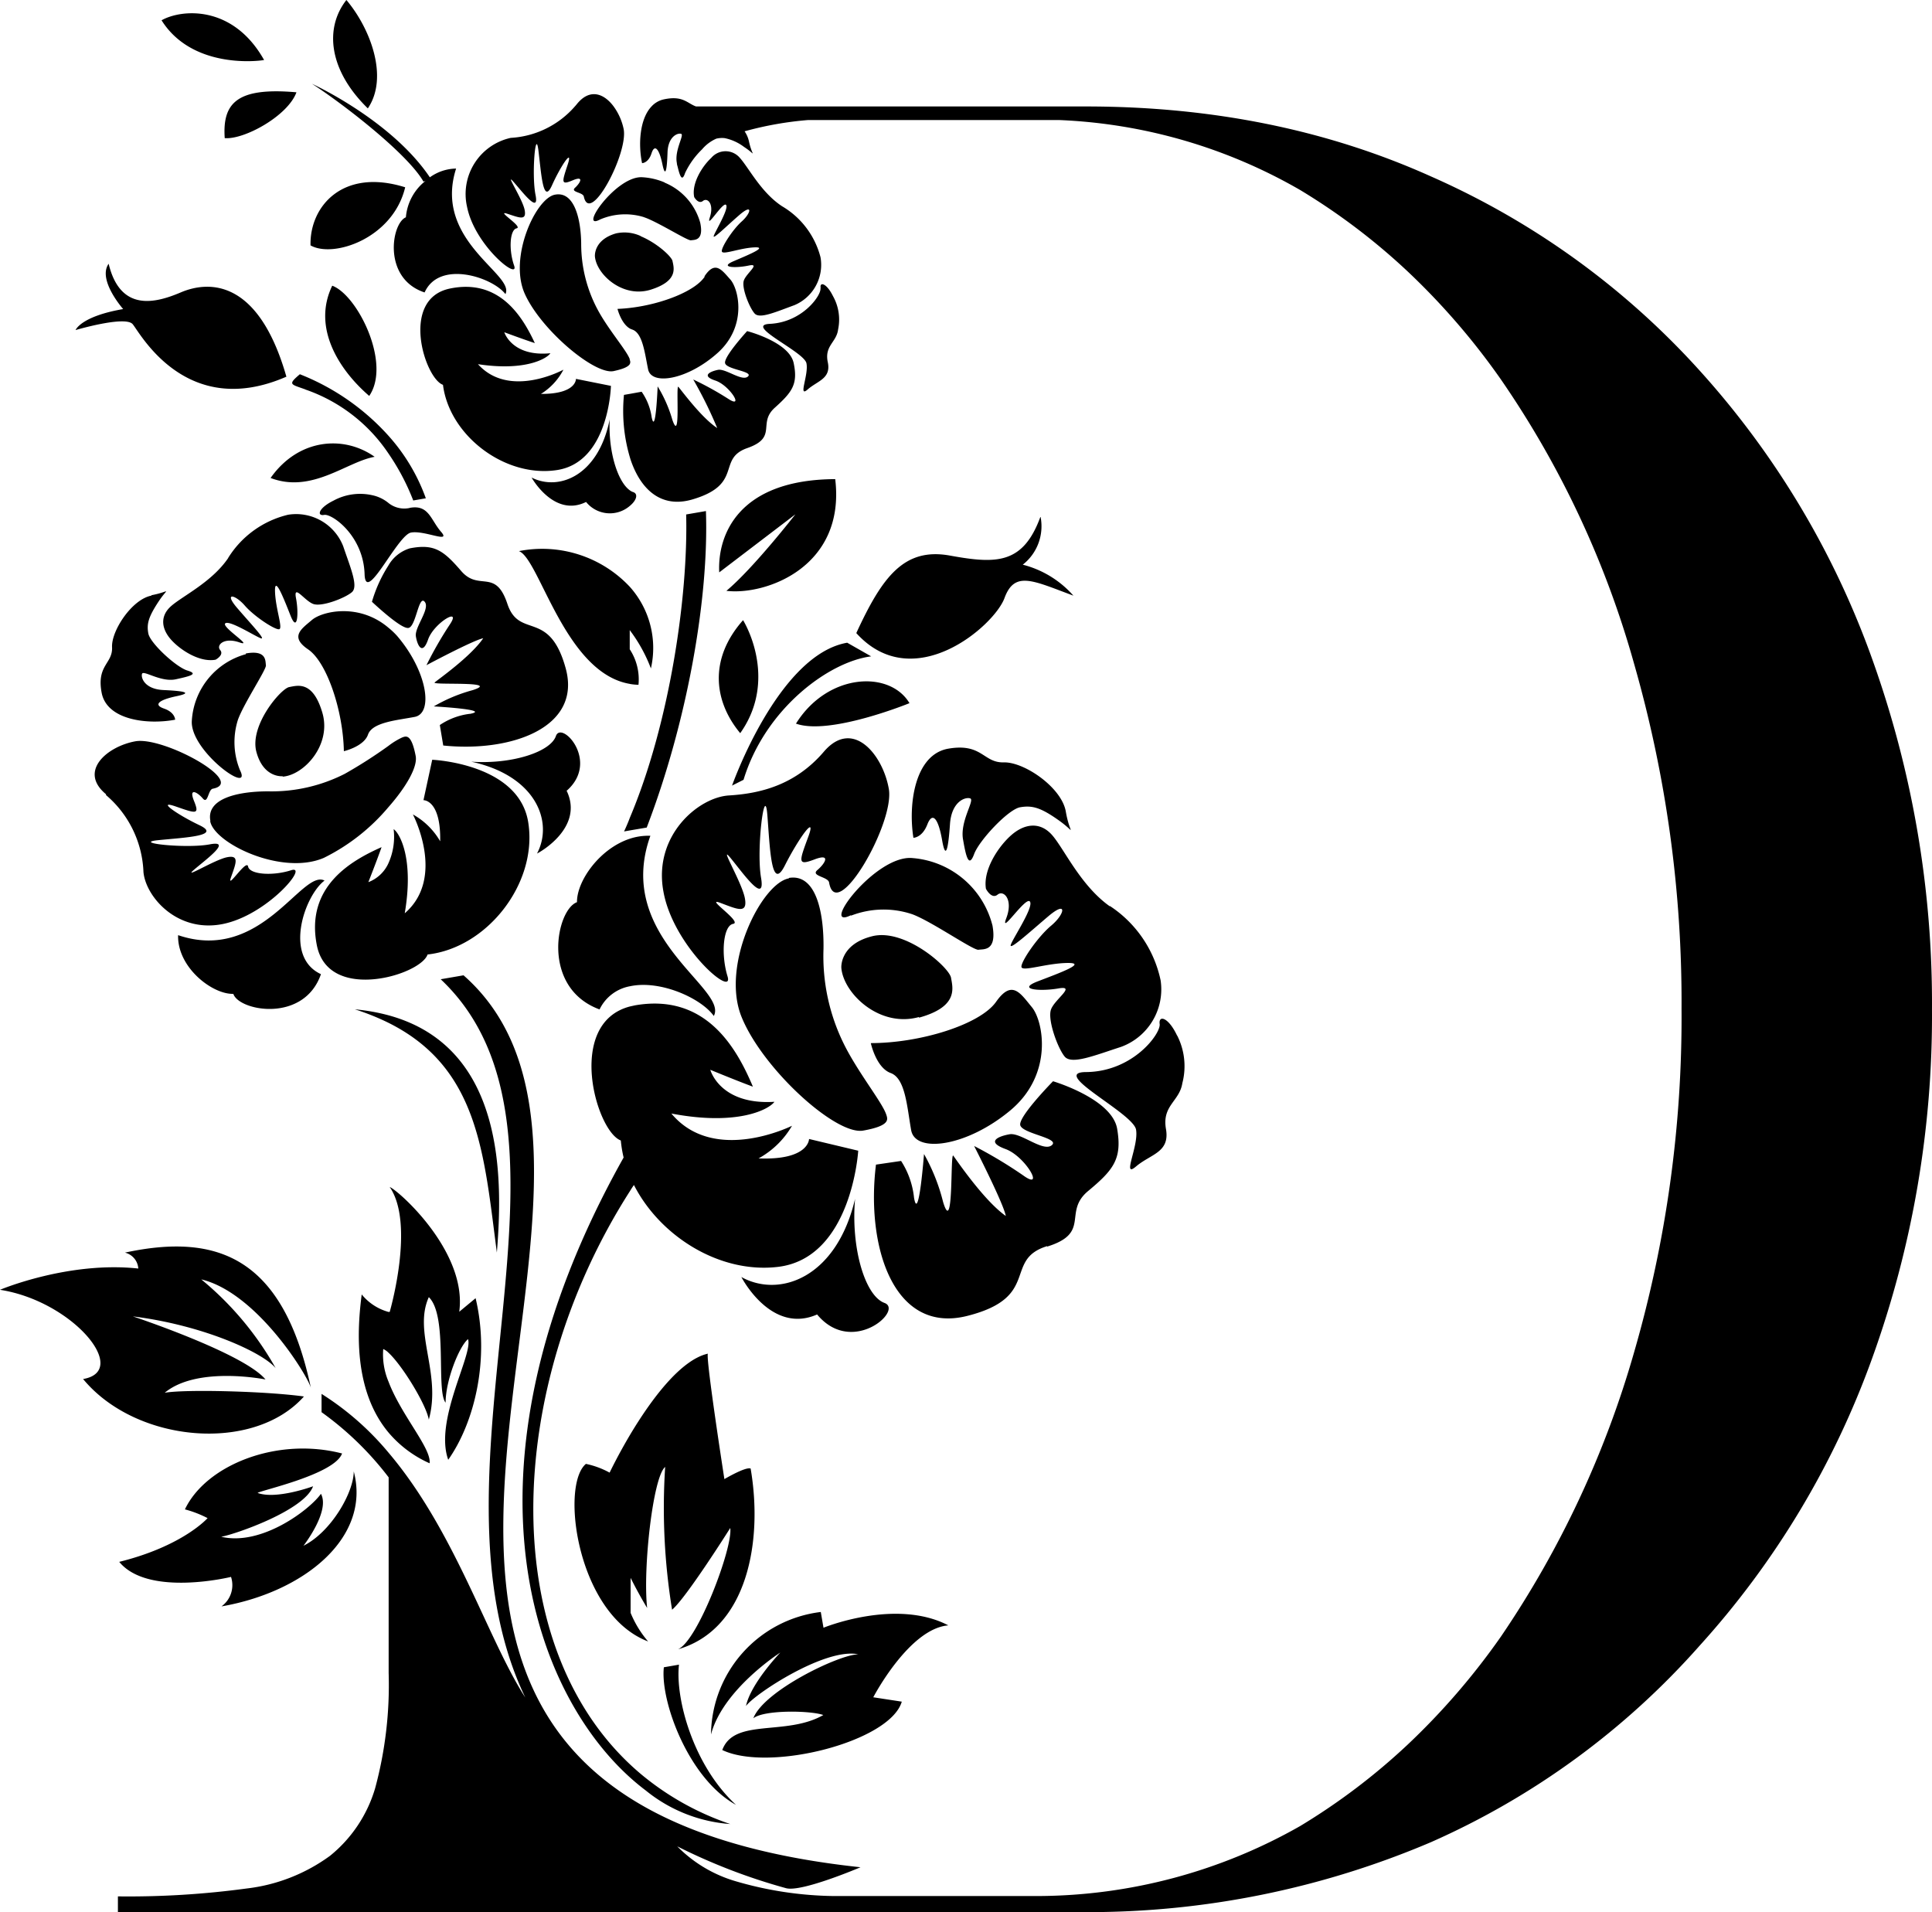  <svg
    xmlns="http://www.w3.org/2000/svg"
    viewBox="0.04 0 220.862 218.58"
    class="absolute w-10 h-10"
  >
    <path
      d="M473.73,597.06c-5.45-3-8.68-11.89-8.25-15.73l1.73-.3C466.77,584.88,468.82,592.54,473.73,597.06ZM498,576.54c-6-3.13-14.27.27-14.27.27l-.31-1.8a14.26,14.26,0,0,0-12.55,14c1.36-5.17,7.92-9.36,7.92-9.36s-3.38,3.53-3.92,6.11c.95-1.35,9.07-6.71,12.84-5.91-2.14,0-10.8,4.15-12,7.31,1.26-1,6.63-.88,8-.37-4.26,2.44-10.2.31-11.55,4,5.34,2.56,19.18-.94,20.52-5.53l-3.26-.5S493.52,576.9,498,576.54Zm-30.82,2.71c7.85-2.33,9.65-12.34,8.22-20.64-.59-.22-3,1.21-3,1.21s-2.13-13.69-1.89-14.34c-3.21.73-6.62,5.49-8.83,9.17-1.46,2.45-2.4,4.43-2.4,4.43a9.76,9.76,0,0,0-2.71-1c-2.71,2.27-1.28,14.77,5.11,19.23a9.16,9.16,0,0,0,2,1.07,12,12,0,0,1-2-3.27v-4c1,2,1.89,3.44,1.89,3.44-.5-4.53.67-15,2.06-16.12a72.45,72.45,0,0,0,.79,16.32c1.62-1.35,6.65-9.34,6.65-9.34C473.39,567.61,469.39,578.23,467.14,579.25Zm-42.81-28.87c-4.25-.6-13.54-.85-15.95-.43,3.73-3.1,11.52-1.52,11.52-1.52-2.47-3-15.16-7.21-15.16-7.21,8,1,14.81,4.1,16.32,5.91a35.85,35.85,0,0,0-8.5-10.14c6.44,1.54,12.33,11.27,12.54,12.45-3.15-14.88-10.58-17.81-21.27-15.51a2,2,0,0,1,1.53,1.82c-8-.87-15.81,2.43-15.81,2.43,8.31,1.29,14.94,9.27,9.5,10.2C405.14,555.7,418.58,556.85,424.33,550.38Zm4.36,6.52c-7.44-1.95-15.59,1.3-18,6.38a12.57,12.57,0,0,1,2.59,1s-2.8,3.19-10.1,5C406.54,573.32,416,571,416,571a3,3,0,0,1-1.09,3.37c9.36-1.62,17.13-7.81,15.12-15.43,0,2.38-2.56,6.91-5.75,8.5,0,0,3.08-3.94,2-5.94-1.3,1.84-6.81,6-11.4,4.91,1.57-.27,9.49-3,10.5-5.77,0,0-4.19,1.55-6.34.76C419.33,561.12,427.81,559.3,428.69,556.9ZM483,541c4,4.82,9.92-.51,7.7-1.32s-3.85-6.27-3.36-11.9c-2.13,9.07-8.66,11.35-13,8.94C474.32,536.67,477.7,543.33,483,541Zm26.3-7.76c5.05-1.57,1.77-3.93,4.68-6.35s3.91-3.68,3.32-7.12-7.33-5.43-7.33-5.43-3.93,4-3.75,5,4.59,1.49,3.61,2.31-3.54-1.47-4.82-1.25-2.77.85-.47,1.69,4.57,4.87,2,3a51.59,51.59,0,0,0-5.59-3.35s3.37,6.58,3.62,8c-2.5-1.76-5.63-6.39-6-6.89s.07,9.4-1.17,5.28a21.86,21.86,0,0,0-2.18-5.47s-.61,8-1.14,5a9.56,9.56,0,0,0-1.48-4.21l-2.87.42c-1.16,9.36,2,19.43,10.45,17.29S504.25,534.75,509.29,533.19Zm-15.55-13.32c.46,2.7,6.35,1.91,11.33-2.24s3.78-10.23,2.47-11.81-2.26-3.21-4.09-.61-8.66,4.72-14.32,4.72c0,0,.6,2.81,2.27,3.42S493.27,517.18,493.74,519.87Zm.9-12.85c4.52-1.25,3.86-3.38,3.66-4.56s-5.25-5.68-9-4.75-3.54,3.61-3.54,3.61C486,504.29,490.12,508.26,494.64,507Zm-7.77-11.66a10.29,10.29,0,0,1,7-.16c2.2.81,7,4.16,7.57,4.06s2.12.21,1.6-2.76a10.26,10.26,0,0,0-9.12-7.72C489.71,488.38,483.17,497.17,486.87,495.36Zm-21.46-2.82c1.09,6.34,8.13,12.34,7.34,9.76s-.48-5.81.64-6-3.36-3.11-1.46-2.4,3.12,1.31,2.81-.49-3.05-6.33-1.67-4.67,4.07,5.53,3.51,2.28.42-10.95.72-7.18.44,8.88,2,5.79,3.71-6.07,2.66-3.23-1.21,3.27.74,2.53,1.16.51.33,1.21,1.21.76,1.33,1.43c.83,4.81,7.51-6.77,6.83-10.69s-4.12-8.13-7.43-4.26-7.38,4.79-10.85,5S464.31,486.2,465.41,492.54Zm14.36-1.44c-3.12.54-7.82,9.9-5.42,15.83s10.77,13.56,13.91,13,2.81-1.3,2.63-1.84c-.46-1.4-3.31-4.91-4.89-8.16a22.65,22.65,0,0,1-2.28-10.75C483.8,495.08,482.89,490.57,479.77,491.1Zm19.91-4.41c.35,2.07.68,3.2,1.26,1.63s3.91-5.12,5.26-5.35,2.31,0,4.41,1.49,1.28,1.74.81-1-4.73-5.68-7.09-5.62-2.46-2.23-6.33-1.57-4.61,6.4-4,10.19c0,0,1,0,1.59-1.52s1.26-.68,1.69,1.79.72.8.9-1.83,1.79-3.14,2.32-2.94S499.32,484.61,499.68,486.69Zm16.78,7.61c-3.28-2.32-5.14-6.39-6.52-8.05s-3.16-1.43-4.65-.18-3.36,4-3,6.22c0,0,.63,1.24,1.33.67s1.81.55,1,2.68,2.2-2.49,2.69-1.9-1.88,4.12-2.17,4.92,2-1.29,4.26-3.21,1.92-.26.35,1.05-3.5,4.17-3.4,4.73,2.81-.42,5.23-.46-.95,1.17-3.39,2.11.32,1.16,2.39.8-.42,1.23-.85,2.4.77,4.44,1.56,5.39,3.39-.12,6.45-1.11a7,7,0,0,0,4.52-7.6A13.5,13.5,0,0,0,516.46,494.3Zm7.69,14.79c-1-2.14-2.15-2.4-2-1.34s-3,5.43-8.39,5.49c-4.32,0,5.36,4.68,5.69,6.58s-1.68,5.64,0,4.21,3.89-1.59,3.42-4.28,1.54-3.15,1.87-5.23A7.71,7.71,0,0,0,524.15,509.09Zm-107.88-4.74c.75,1.94,8.07,3.26,10-2.3-4.31-2-1.86-9,.41-10.7-2.6-1.34-7.21,9.48-16.74,6.24C409.85,501.34,413.88,504.43,416.27,504.35Zm5.63-24.88c2.43-.18,5.61-3.63,4.53-7.31s-2.83-3.11-3.79-2.93-4.56,4.39-3.75,7.41S421.9,479.47,421.9,479.47Zm-4.21-14a8.41,8.41,0,0,0-6.18,7.59c-.26,3.45,7,8.66,5.5,5.66a8.45,8.45,0,0,1-.24-5.72c.63-1.82,3.29-5.81,3.21-6.26S420.12,465,417.69,465.44Zm-16,16.1a12.13,12.13,0,0,1,4.29,8.81c.27,2.84,3.85,6.94,9,5.95s10-6.84,7.88-6.16-4.75.49-4.92-.43-2.5,2.8-1.95,1.23,1-2.57-.44-2.29-5.13,2.59-3.8,1.44,4.47-3.42,1.81-2.91-9-.17-5.88-.48,7.26-.49,4.7-1.71-5-2.94-2.68-2.13,2.7.94,2.06-.64.4-1,1-.29.6-1,1.14-1.11c3.93-.75-5.65-6-8.85-5.42S398.5,478.89,401.72,481.54Zm11.92,3c.48,2.54,8.21,6.25,13,4.18A22.89,22.89,0,0,0,434,483c2-2.27,3.35-4.58,3.11-5.84-.49-2.56-1.1-2.28-1.54-2.12A8.31,8.31,0,0,0,434,476a54,54,0,0,1-5,3.2,18.44,18.44,0,0,1-8.76,2C416.83,481.2,413.15,482,413.64,484.57Zm-6.73-25.79c-2.21.42-4.58,4-4.49,5.89s-1.79,2.05-1.19,5.21,5.31,3.67,8.4,3.08c0,0,0-.83-1.27-1.27s-.57-1,1.44-1.42.64-.6-1.51-.7-2.6-1.42-2.44-1.86,2.17,1,3.86.63,2.61-.61,1.32-1-4.25-3.13-4.46-4.22,0-1.89,1.15-3.64S409.13,458.36,406.91,458.78Zm8.78-4.29c-1.85,2.72-5.15,4.3-6.49,5.46s-1.12,2.61-.08,3.81,3.31,2.69,5.14,2.34c0,0,1-.54.52-1.1s.43-1.49,2.19-.88-2.08-1.76-1.61-2.17,3.41,1.47,4.06,1.7-1.08-1.58-2.68-3.44-.25-1.57.85-.3,3.47,2.8,3.93,2.71-.4-2.3-.47-4.28,1,.77,1.78,2.74.95-.27.62-2,1,.33,2,.66,3.63-.7,4.39-1.36-.16-2.77-1-5.26a5.78,5.78,0,0,0-6.29-3.59A11.09,11.09,0,0,0,415.69,454.49ZM475,428.59s-2.68,2.92-2.52,3.66,3.28.93,2.61,1.53-2.54-.94-3.43-.76-1.94.68-.3,1.22,3.36,3.32,1.48,2.09a35.79,35.79,0,0,0-4-2.21,47.93,47.93,0,0,1,2.74,5.55c-1.81-1.18-4.13-4.37-4.44-4.71s.3,6.64-.69,3.76a15.39,15.39,0,0,0-1.68-3.81s-.22,5.69-.68,3.54a6.73,6.73,0,0,0-1.15-2.93l-1.27.23-.75.13a18.74,18.74,0,0,0,.75,7.38c1.14,3.41,3.48,5.63,7.08,4.57,5.88-1.73,2.75-4.64,6.27-5.87s1.15-2.82,3.14-4.61,2.67-2.69,2.16-5.11S475,428.59,475,428.59Zm-4.84-6.24c-1.06,1.64-4.82,3.13-8.41,3.57-.53.07-1.06.11-1.57.13,0,0,.44,1.77,1.5,2.29l.18.07c1.19.39,1.43,2.66,1.82,4.55s4.54,1.18,7.95-1.88,2.41-7.32,1.44-8.4S471.34,420.47,470.11,422.35Zm-7.31-4.62a4.44,4.44,0,0,0-2.84-.31c-2.6.75-2.41,2.64-2.41,2.64.15,1.62,2,3.6,4.28,3.95a4.64,4.64,0,0,0,2.11-.16c3.16-1,2.64-2.48,2.47-3.31C466.29,420,464.65,418.49,462.8,417.73Zm2.75-6.12A7.58,7.58,0,0,0,463,411c-3-.17-7.37,6.2-4.81,4.83a7.27,7.27,0,0,1,4.94-.29l.33.12c1.69.67,4.76,2.62,5.12,2.55s1.5.1,1.06-2A7,7,0,0,0,465.55,411.61ZM479,414.32c-2.39-1.56-3.8-4.38-4.82-5.52a2.14,2.14,0,0,0-3.29,0c-1,.92-2.27,2.9-1.94,4.47,0,0,.48.86,1,.44s1.29.34.79,1.87,1.49-1.82,1.85-1.42-1.22,3-1.4,3.53,1.34-1,2.92-2.37,1.35-.23.28.73-2.37,3-2.28,3.43,2-.37,3.68-.46-.64.85-2.34,1.58.25.81,1.71.5-.27.88-.54,1.72.66,3.12,1.24,3.76,2.39-.17,4.53-.95a5,5,0,0,0,3-5.48A9.51,9.51,0,0,0,479,414.32Zm4.38,9.35c.16.75-2,3.91-5.79,4.09-3,.15,3.91,3.17,4.19,4.5s-1,4,.14,3,2.7-1.23,2.3-3.12,1-2.26,1.18-3.74a5.48,5.48,0,0,0-.59-3.82C484.07,423.08,483.26,422.92,483.41,423.67Zm1.66,21.84c-11,.06-13.44,6.33-13.23,10.66l8.71-6.64s-4.79,6.16-7.89,8.75C477.13,458.82,486.28,455.55,485.07,445.51Zm-10.52,16.14c-3.93,4.45-3.32,9.28-.31,12.9C477.73,469.6,476,464.17,474.55,461.65Zm34-11.81c-2,5.45-5.08,5.36-10.33,4.41s-7.74,2.42-10.71,8.86c6.54,7.22,15.78-.84,16.94-4s3.24-2,7.88-.28a11.52,11.52,0,0,0-5.79-3.54A5.58,5.58,0,0,0,508.55,449.84Zm-35.28,30.72,1.35-.68c2.47-8.12,9.75-13.5,14.59-14.11l-2.74-1.56C478.54,465.58,473.27,480.56,473.27,480.56Zm7.32-7.11c3.84,1.41,13-2.33,13-2.33C491.3,467.33,484.2,467.67,480.59,473.45Zm-56.08-38.19a18.8,18.8,0,0,1,9.49,7.28,26,26,0,0,1,2.86,5.41l1.44-.25a21.65,21.65,0,0,0-4.3-7.18,26.84,26.84,0,0,0-10.1-7C422.44,434.73,422.83,434.65,424.51,435.26Zm7.29.78c2.61-3.71-1.31-11.58-4.2-12.64C425.22,428.27,428.45,433.12,431.8,436Zm-11.27,9.33c4.75,1.83,8.71-1.85,11.92-2.41C428.9,440.46,423.71,440.86,420.53,445.37ZM404.76,427.8c.84,1,6.11,11,17.57,6-3.32-11.61-9.26-10.83-12.06-9.64s-6.91,2.35-8.26-3.27c-1.3,1.84,1.66,5.18,1.66,5.18-4.86.84-5.44,2.4-5.44,2.4S403.92,426.79,404.76,427.8Zm198.86,38.29a98.56,98.56,0,0,0-19.74-33,90.55,90.55,0,0,0-30.7-22.18q-17.79-8-39.46-8H469.16c-1-.35-1.49-1.27-3.64-.82a2.67,2.67,0,0,0-1.45.82c-1.38,1.45-1.52,4.4-1.08,6.48,0,0,.72,0,1.08-1.12s.88-.51,1.24,1.22.53.55.59-1.31,1.18-2.27,1.56-2.14-.79,1.89-.49,3.35c0,.18.08.35.11.51.27,1.11.51,1.59.83.61a9.28,9.28,0,0,1,1.94-2.7,4.47,4.47,0,0,1,1.63-1.22,2.82,2.82,0,0,1,.95-.06,5.47,5.47,0,0,1,2.21,1c1.52,1,.95,1.2.55-.71a3.28,3.28,0,0,0-.48-1.07,39,39,0,0,1,7.28-1.29h28.63a60,60,0,0,1,27.6,8,73.11,73.11,0,0,1,12.26,9.28,80,80,0,0,1,10.7,12.39,108.82,108.82,0,0,1,15.22,32.5,140.36,140.36,0,0,1,5.42,39.47,137.67,137.67,0,0,1-5.42,39.21,112.91,112.91,0,0,1-15.22,32.5,80,80,0,0,1-10.7,12.39,73.11,73.11,0,0,1-12.26,9.28,61,61,0,0,1-29.92,8H484.82a41.61,41.61,0,0,1-11.09-1.68,15.46,15.46,0,0,1-6.72-4,67.25,67.25,0,0,0,12.43,4.78c1.76.5,8.52-2.39,8.52-2.39-10.08-1.08-17.77-3.28-23.61-6.33-37.62-19.68,1.76-74.91-21.77-95.63l-2.61.45c18.56,17.52-2.84,56,9.67,82.11-4.34-6.75-8-19-15.64-28a32.44,32.44,0,0,0-7.65-6.71l0,2.09a36,36,0,0,1,7.67,7.45v22.36a45.2,45.2,0,0,1-1.54,13.16,15.59,15.59,0,0,1-5.16,7.74,20.08,20.08,0,0,1-9.55,3.74,100.54,100.54,0,0,1-14.7.9v1.8H513.72a99.94,99.94,0,0,0,39.46-8,89,89,0,0,0,30.7-22.45,98.67,98.67,0,0,0,19.74-32.89,115.3,115.3,0,0,0,6.83-39.85A116.5,116.5,0,0,0,603.62,466.09ZM463.42,595.42a17.27,17.27,0,0,0,9.65,3.83,31.76,31.76,0,0,1-10.15-5.66c-16.73-14-15.8-44.06-1.31-66.7q.21-.35.45-.69c3,5.88,9.82,10.15,16.46,9.36,8.45-1,9.18-13.28,9.18-13.28l-5.62-1.34s0,2.45-5.77,2.22a10,10,0,0,0,3.82-3.73s-8.91,4.47-13.79-1.4c7.64,1.46,11.19-.5,11.78-1.34-6.25.39-7.33-3.66-7.33-3.66s3.07,1.27,4.87,1.93c-1.82-4.31-5.31-10.71-13.46-9.3l-.59.13c-7.38,1.92-3.87,14.28-1.05,15.32a14.16,14.16,0,0,0,.32,1.95C440.48,559.4,450.81,585.93,463.42,595.42Zm-22.59-37.81c3-4.25,4.79-11.52,3.13-18.47l-1.87,1.55c.94-6.9-7-13.91-7.95-14.26,2.93,4.23,0,14.28,0,14.28l-.14,0a6,6,0,0,1-3.06-2c-.5,3.89-1,10.91,3.06,15.78a13.11,13.11,0,0,0,4.7,3.52c.23-1.7-3.24-5.48-4.7-9.34a8,8,0,0,1-.6-3.72,2,2,0,0,1,.6.42c1.57,1.44,4.31,5.92,4.61,7.65,1.47-5.29-1.81-10,0-14,2.21,2.12.8,10.71,1.92,12.06,0-2.51,1.52-6.38,2.56-7.26C443.71,545.53,439.2,553.08,440.83,557.61ZM434,506.8a22.5,22.5,0,0,0-3.84-.68,27.42,27.42,0,0,1,3.84,1.54c10.36,5.16,10.92,15.08,12.39,26.26C447.05,525.79,447.46,510.47,434,506.8Zm24.13-.67a4.81,4.81,0,0,1,3.48-2.65c3.52-.75,8.18,1.41,9.58,3.4,1.69-3.14-11.41-9-7.25-20.6a6.71,6.71,0,0,0-2.33.33c-3.48,1.13-6.09,4.85-6.06,7.26C453.16,494.74,451.38,503.64,458.13,506.13ZM450,484.9c-.94-6.9-11-7.31-11-7.31l-1,4.62s2-.07,1.91,4.7a8.2,8.2,0,0,0-3.12-3.07s3.8,7.22-.93,11.3c1.07-6.27-.58-9.15-1.27-9.62a7.36,7.36,0,0,1-.61,3.93,4.12,4.12,0,0,1-2.28,2.13s1-2.54,1.51-4c-3.5,1.55-8.69,4.51-7.41,11.16.76,4,4.84,4.44,8.18,3.67,2.25-.52,4.16-1.6,4.49-2.56C445.24,499.1,451,491.8,450,484.9Zm4.34-3.74c3.88-3.36-.57-8.11-1.2-6.28s-5.07,3.25-9.68,2.93c7.44,1.61,9.42,6.91,7.52,10.5C451.29,488.17,456.36,485.34,454.38,481.16Zm-11.05-8.82a7.79,7.79,0,0,0-3.42,1.28l.39,2.34c7.67.8,15.87-2,14-8.82s-5.31-3.28-6.67-7.38-3.24-1.39-5.27-3.74-3.07-3.14-5.87-2.6a4.24,4.24,0,0,0-2.48,2,15.82,15.82,0,0,0-1.86,4.11s.89.84,1.86,1.63,1.91,1.44,2.32,1.36c.86-.16,1.15-3.78,1.84-3s-1.16,2.92-1,3.95.74,2.26,1.4.37,3.92-3.82,2.46-1.68a43.66,43.66,0,0,0-2.65,4.62s5.33-2.85,6.49-3.08c-1.41,2.08-5.14,4.7-5.55,5.05s7.7-.2,4.35.88a18.26,18.26,0,0,0-4.45,1.86S445.83,471.86,443.33,472.34ZM435,463.45a8.58,8.58,0,0,0-1-.95c-3.37-2.87-7.58-1.89-8.75-.89s-2.59,1.9-.44,3.36,4,7,4.09,11.64c0,0,2.29-.53,2.76-1.9.27-.76,1.19-1.17,2.34-1.46.92-.23,2-.37,3-.56C439.16,472.27,438.43,467.47,435,463.45Zm1.45-14.65a2.89,2.89,0,0,1-2.41-.53,4.35,4.35,0,0,0-1.89-.92,6.36,6.36,0,0,0-4.44.62c-1.73.85-1.93,1.79-1.06,1.63s4.49,2.35,4.62,6.79c.07,2.1,1.39.1,2.77-1.92.94-1.36,1.9-2.73,2.53-2.85,1.55-.29,4.64,1.29,3.44-.09S438.61,448.38,436.41,448.8ZM441,423.73c-5.72,1.21-2.84,10.28-.77,11,.73,5.82,7.12,10.67,13.06,9.74s6.14-9.62,6.14-9.62l-4-.8s.09,1.74-4,1.72A7.14,7.14,0,0,0,454,433s-6.17,3.38-9.77-.63c5.43.83,7.89-.65,8.28-1.25-4.4.43-5.27-2.4-5.27-2.4s2.2.82,3.49,1.24C449.35,427,446.72,422.53,441,423.73Zm9.36,21.6s2.56,4.61,6.23,2.79a3.49,3.49,0,0,0,5,.45c.75-.61,1-1.37.38-1.58a1.27,1.27,0,0,1-.38-.2c-1.4-1-2.48-4.46-2.3-8.11C458,445.13,453.49,446.91,450.36,445.33Zm-2-24.24c-.63-1.8-.49-4.09.29-4.25s-2.45-2.11-1.08-1.67,2.23.85,2-.41-2.31-4.39-1.3-3.26,3,3.8,2.54,1.52,0-7.74.33-5.09.53,6.27,1.55,4,2.46-4.38,1.79-2.35-.77,2.34.59,1.77.83.33.26.85.88.5,1,1c.71,3.38,5.12-5,4.55-7.73a6.68,6.68,0,0,0-1.16-2.59c-1.09-1.45-2.71-2.09-4.2-.22-.06.07-.12.15-.19.22a10.51,10.51,0,0,1-7.35,3.62,6.57,6.57,0,0,0-5,7.87C443.86,418.83,449,422.89,448.36,421.09ZM453,413c-2.19.46-5.27,7.19-3.42,11.32s8,9.3,10.16,8.84c1.21-.26,1.68-.53,1.84-.79a.53.53,0,0,0,0-.49l0-.09c-.36-1-2.46-3.39-3.66-5.64a15.92,15.92,0,0,1-1.89-7.54C456,415.71,455.22,412.54,453,413Zm7.9,72.79.68-.12,1.94-.33c4.6-12,7.12-26.11,6.77-36.18l-2.26.39c.24,9.33-1.89,23.93-6.45,34.7C461.39,484.77,461.16,485.29,460.93,485.79Zm.68-16.87a6.25,6.25,0,0,0,1,.1,6.27,6.27,0,0,0-1-4.06v-2.19a17.52,17.52,0,0,1,2.42,4.38,10.48,10.48,0,0,0-2.42-9.34,13.72,13.72,0,0,0-12.67-4.07C451.26,454.59,454.16,467.68,461.61,468.92ZM438,411.5l.23-.08a5.91,5.91,0,0,0-2.24,4.16c-1.66.68-2.69,7,2.14,8.59,1.68-3.75,7.77-1.74,9.24.19,1.12-2.26-8.29-6.08-5.64-14.35a5.26,5.26,0,0,0-3,1c-4.42-6.56-13.47-10.69-13.47-10.69C428.82,402.62,436.18,408.31,438,411.5Zm-8.81-20.76c-2.51,3.2-2.05,8,2.45,12.39C434.05,399.58,431.94,394,429.19,390.74Zm-9.41,6.86c-3.57-6.36-9.48-5.81-11.72-4.54C411.48,398.51,418.8,397.78,419.78,397.6Zm-4.5,8.93c2.24.19,7.22-2.55,8.2-5.24C416.75,400.7,415,402.45,415.28,406.53Zm20.63,5.62c-7.22-2.26-10.94,2.27-10.82,6.64C427.69,420.28,434.51,418,435.91,412.15Z"
      transform="translate(-389.55 -390.74)"
    />
  </svg>